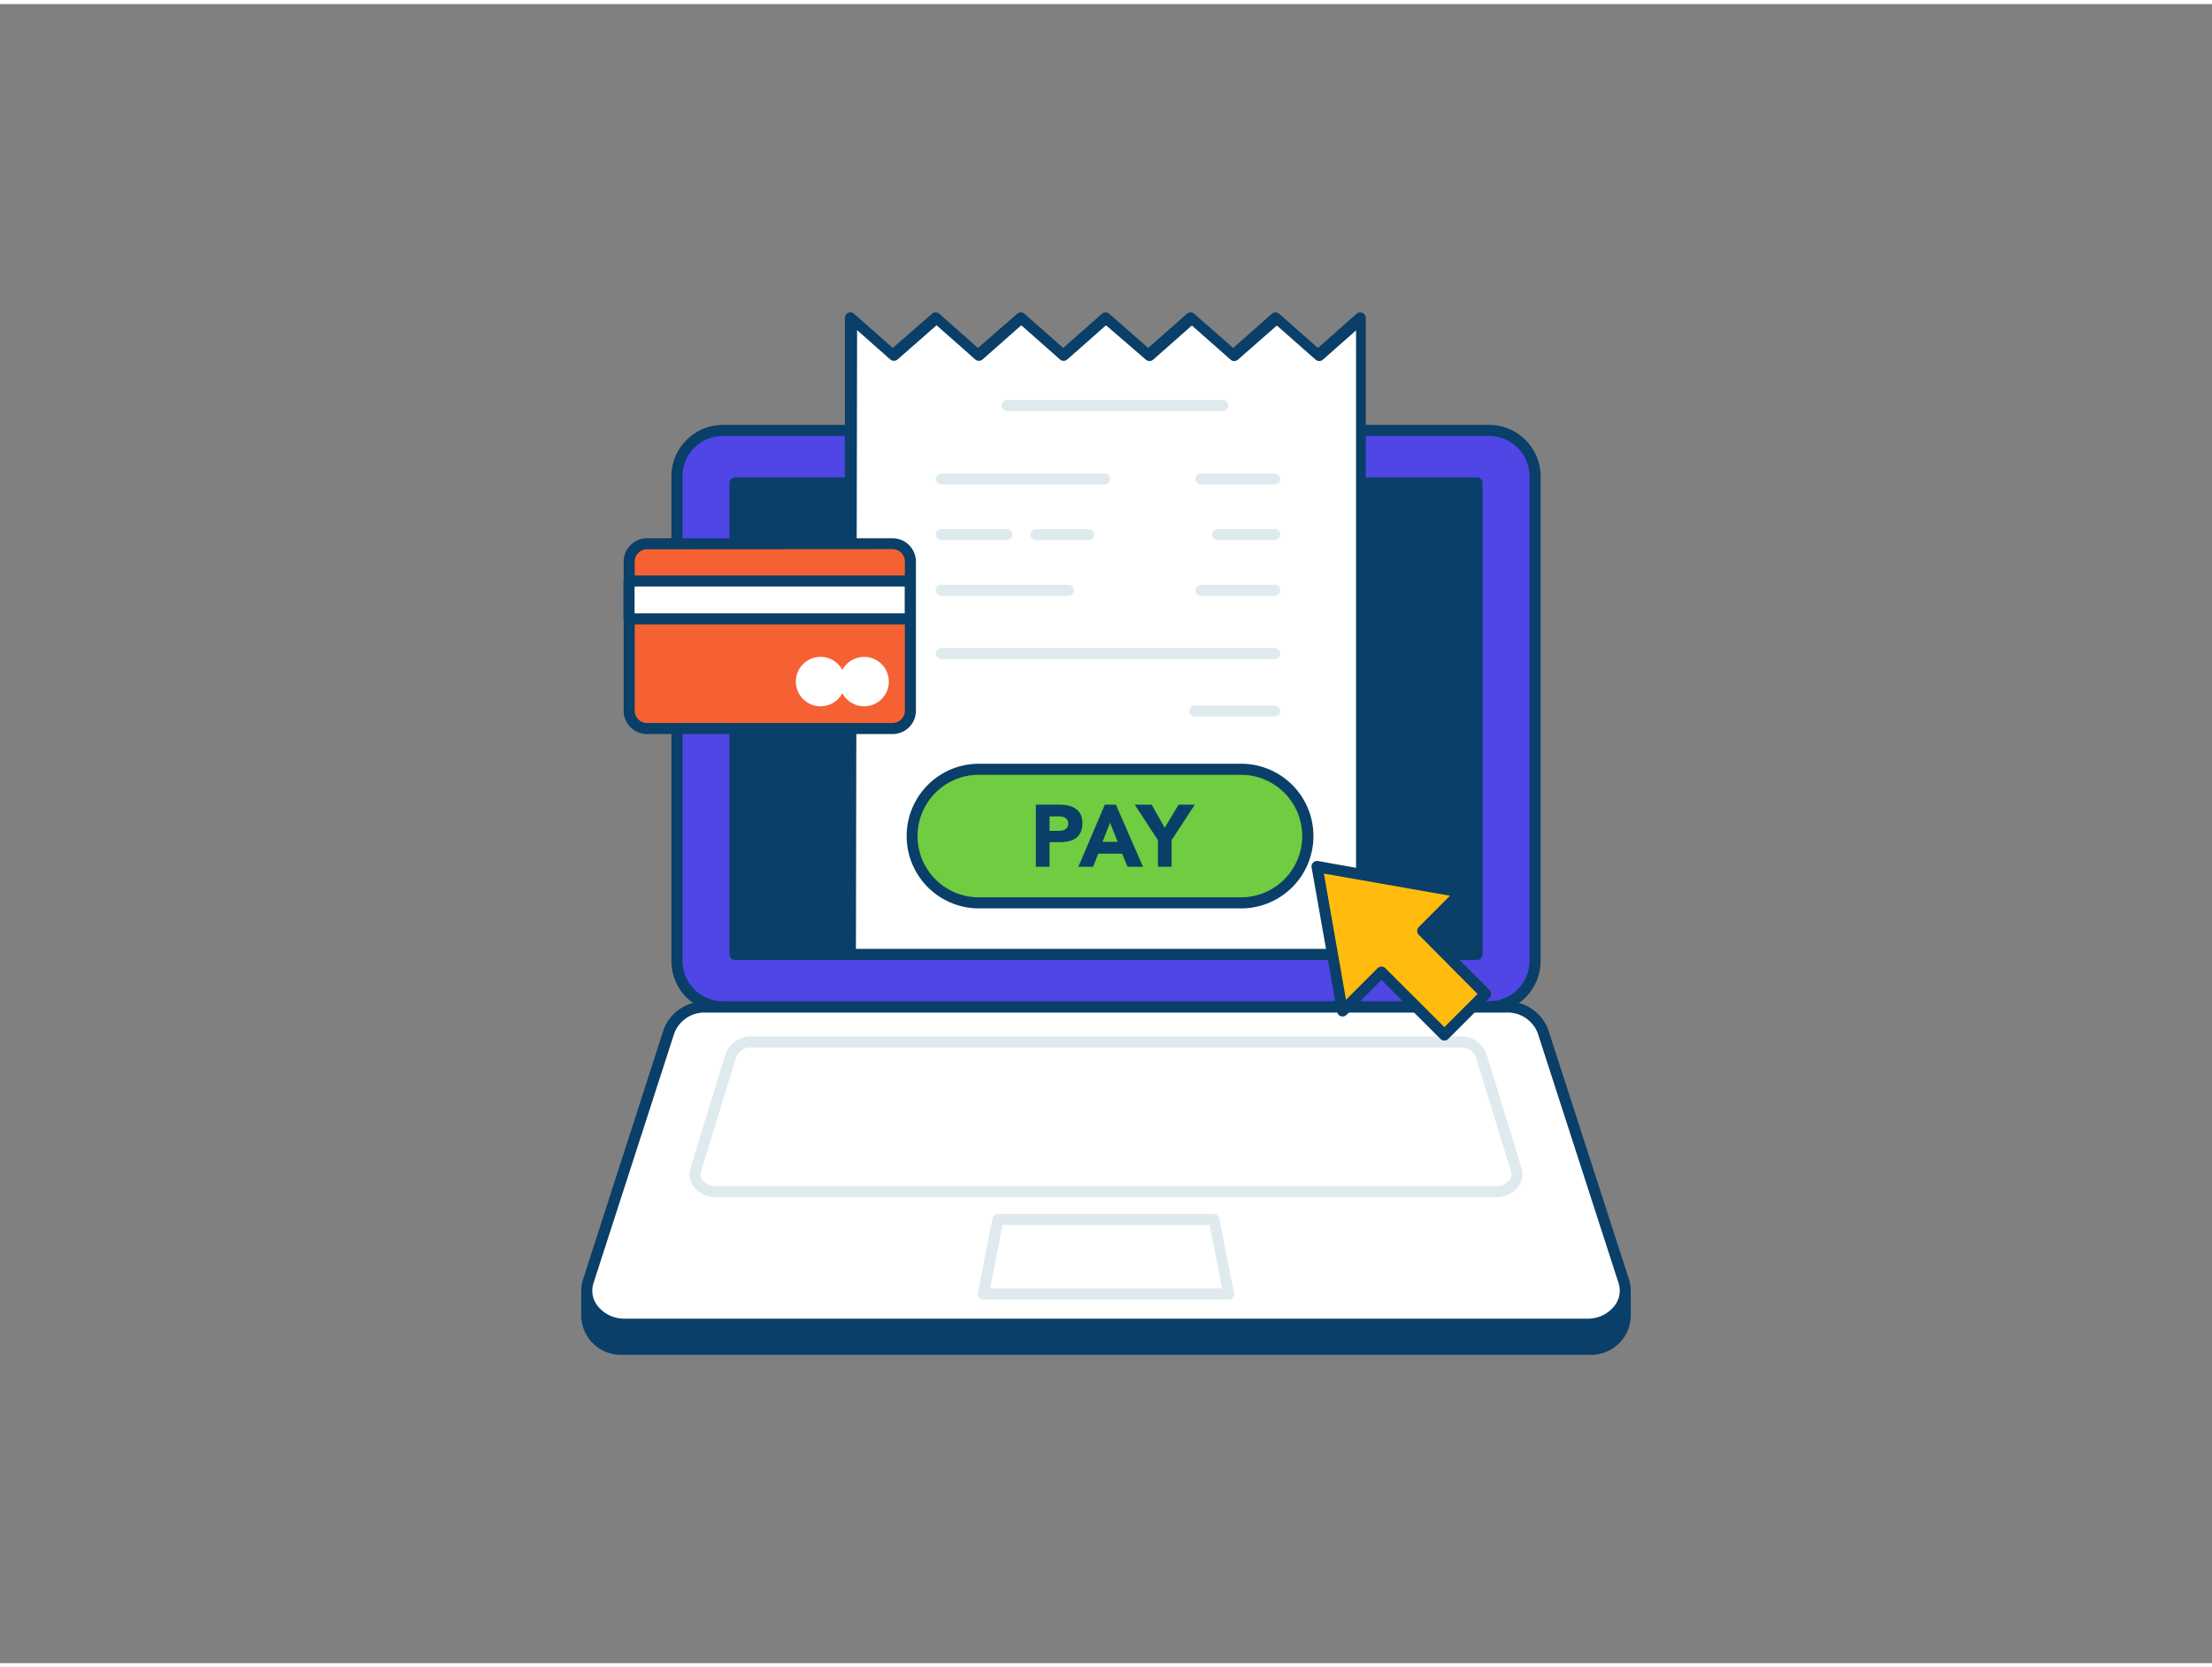 <svg xmlns="http://www.w3.org/2000/svg" viewBox="0 0 400 300" width="406" height="306" class="illustration styles_illustrationTablet__1DWOa"><rect x="0" y="0" width="400" height="300" fill="#808080" stroke="none"/><g id="_294_online_payment_outline" data-name="#294_online_payment_outline"><path d="M106.1,233.25H293.9a0,0,0,0,1,0,0v3.84a6.17,6.17,0,0,1-6.17,6.17H112.27a6.17,6.17,0,0,1-6.17-6.17v-3.84A0,0,0,0,1,106.1,233.25Z" fill="#093f68"></path><path d="M287.73,244.25H112.27a7.17,7.17,0,0,1-7.17-7.16v-3.84a1,1,0,0,1,1-1H293.9a1,1,0,0,1,1,1v3.84A7.17,7.17,0,0,1,287.73,244.25Zm-180.63-10v2.84a5.17,5.17,0,0,0,5.17,5.16H287.73a5.17,5.17,0,0,0,5.17-5.16v-2.84Z" fill="#093f68"></path><rect x="122.41" y="77.09" width="155.18" height="104.28" rx="8.33" fill="#4f46e5"></rect><path d="M269.26,182.36H130.74a9.33,9.33,0,0,1-9.33-9.32V85.41a9.33,9.33,0,0,1,9.33-9.32H269.26a9.33,9.33,0,0,1,9.33,9.32V173A9.33,9.33,0,0,1,269.26,182.36ZM130.74,78.09a7.34,7.34,0,0,0-7.33,7.32V173a7.33,7.33,0,0,0,7.33,7.32H269.26a7.33,7.33,0,0,0,7.33-7.32V85.41a7.34,7.34,0,0,0-7.33-7.32Z" fill="#093f68"></path><path d="M272.42,181.36H127.58a6.79,6.79,0,0,0-6.59,4.41L106.37,231c-1.25,3.89,2,7.76,6.6,7.76H287c4.56,0,7.85-3.87,6.6-7.76L279,185.77A6.79,6.79,0,0,0,272.42,181.36Z" fill="#fff"></path><path d="M287,239.71H113a8.09,8.09,0,0,1-6.58-3.21,6.49,6.49,0,0,1-1-5.86L120,185.46a7.84,7.84,0,0,1,7.55-5.1H272.42a7.84,7.84,0,0,1,7.55,5.1l14.61,45.18a6.49,6.49,0,0,1-1,5.86A8.09,8.09,0,0,1,287,239.71ZM127.58,182.36a5.82,5.82,0,0,0-5.64,3.72l-14.61,45.18a4.43,4.43,0,0,0,.68,4.07,6.09,6.09,0,0,0,5,2.38H287a6.09,6.09,0,0,0,5-2.38,4.43,4.43,0,0,0,.68-4.07l-14.61-45.18a5.82,5.82,0,0,0-5.64-3.72Z" fill="#093f68"></path><rect x="132.91" y="86.6" width="134.17" height="85.25" fill="#093f68"></rect><path d="M267.09,172.85H132.91a1,1,0,0,1-1-1V86.6a1,1,0,0,1,1-1H267.09a1,1,0,0,1,1,1v85.25A1,1,0,0,1,267.09,172.85Zm-133.18-2H266.09V87.6H133.91Z" fill="#093f68"></path><path d="M270.45,215.75H129.55a5.07,5.07,0,0,1-4.13-1.94,3.6,3.6,0,0,1-.59-3.26l6.39-20.78a4.81,4.81,0,0,1,4.72-3.09H264.06a4.81,4.81,0,0,1,4.72,3.09l6.39,20.78a3.6,3.6,0,0,1-.59,3.26A5.07,5.07,0,0,1,270.45,215.75ZM135.94,188.68a2.84,2.84,0,0,0-2.8,1.68l-6.39,20.78a1.61,1.61,0,0,0,.28,1.48,3.12,3.12,0,0,0,2.52,1.13h140.9a3.12,3.12,0,0,0,2.52-1.13,1.61,1.61,0,0,0,.28-1.48l-6.39-20.78a2.84,2.84,0,0,0-2.8-1.68Z" fill="#dfeaef"></path><path d="M222.18,234.25H177.82a1,1,0,0,1-1-1.2l2.66-13.47a1,1,0,0,1,1-.8h39a1,1,0,0,1,1,.8l2.66,13.47a1,1,0,0,1-1,1.2Zm-43.14-2H221l-2.26-11.47H181.3Z" fill="#dfeaef"></path><polygon points="246.22 56.75 246.22 171.84 153.78 171.84 153.78 56.75 161.48 63.51 169.19 56.75 176.89 63.51 184.59 56.75 192.3 63.51 200.01 56.75 207.72 63.51 215.41 56.75 223.12 63.51 230.83 56.75 238.54 63.51 246.22 56.75" fill="#fff"></polygon><path d="M246.22,172.84H153.78a1,1,0,0,1-1-1V56.75a1,1,0,0,1,.58-.91,1,1,0,0,1,1.08.16l7,6.18L168.53,56a1,1,0,0,1,1.32,0l7,6.18L183.94,56a1,1,0,0,1,1.32,0l7,6.18,7-6.18a1,1,0,0,1,1.32,0l7.05,6.18,7-6.18a1,1,0,0,1,1.32,0l7.05,6.18,7-6.18a1,1,0,0,1,1.32,0l7,6.18,7-6.18a1,1,0,0,1,1.66.75V171.84A1,1,0,0,1,246.22,172.84Zm-91.44-2h90.44V59l-6,5.3a1,1,0,0,1-1.32,0l-7-6.18-7.05,6.18a1,1,0,0,1-1.32,0l-7-6.18-7,6.18a1,1,0,0,1-1.32,0L200,58.08l-7,6.18a1,1,0,0,1-1.32,0l-7-6.18-7,6.18a1,1,0,0,1-1.32,0l-7-6.18-7.05,6.18a1,1,0,0,1-1.32,0l-6-5.3Z" fill="#093f68"></path><rect x="164.6" y="138.37" width="71.55" height="24.16" rx="12.08" fill="#70cc40"></rect><path d="M224.07,163.52h-47.4a13.08,13.08,0,0,1,0-26.15h47.4a13.08,13.08,0,1,1,0,26.15Zm-47.4-24.15a11.08,11.08,0,0,0,0,22.15h47.4a11.08,11.08,0,1,0,0-22.15Z" fill="#093f68"></path><path d="M187.32,144.76h4.16a8.61,8.61,0,0,1,1.64.16,3.73,3.73,0,0,1,1.35.55,2.82,2.82,0,0,1,.92,1,3.67,3.67,0,0,1,.34,1.65,3.8,3.8,0,0,1-.32,1.64,2.61,2.61,0,0,1-.87,1.06,3.54,3.54,0,0,1-1.31.56,7.72,7.72,0,0,1-1.64.17h-1.8V156h-2.47Zm2.47,4.74h1.64a3.39,3.39,0,0,0,.64-.06,1.66,1.66,0,0,0,.55-.21,1.12,1.12,0,0,0,.4-.41,1.34,1.34,0,0,0,.15-.66,1.15,1.15,0,0,0-.2-.69,1.36,1.36,0,0,0-.51-.4,1.85,1.85,0,0,0-.68-.18,6.29,6.29,0,0,0-.73,0h-1.26Z" fill="#093f68"></path><path d="M199.79,144.76h2L206.69,156h-2.78l-1-2.37H198.6l-.93,2.37H195Zm.94,3.26-1.35,3.47h2.73Z" fill="#093f68"></path><path d="M209.39,151.18l-4.2-6.42h3.06l2.37,4.19,2.51-4.19h2.93l-4.2,6.42V156h-2.47Z" fill="#093f68"></path><path d="M221.13,73.58h-39a1,1,0,0,1,0-2h39a1,1,0,0,1,0,2Z" fill="#dfeaef"></path><path d="M199.74,86.87H170.23a1,1,0,0,1,0-2h29.51a1,1,0,0,1,0,2Z" fill="#dfeaef"></path><path d="M230.52,86.87H217.18a1,1,0,0,1,0-2h13.34a1,1,0,0,1,0,2Z" fill="#dfeaef"></path><path d="M196.86,96.94h-9.51a1,1,0,1,1,0-2h9.51a1,1,0,0,1,0,2Z" fill="#dfeaef"></path><path d="M182.09,96.94H170.23a1,1,0,1,1,0-2h11.86a1,1,0,0,1,0,2Z" fill="#dfeaef"></path><path d="M230.52,96.94H220.16a1,1,0,0,1,0-2h10.36a1,1,0,1,1,0,2Z" fill="#dfeaef"></path><path d="M193.19,107h-23a1,1,0,0,1,0-2h23a1,1,0,0,1,0,2Z" fill="#dfeaef"></path><path d="M230.52,107H217.18a1,1,0,0,1,0-2h13.34a1,1,0,0,1,0,2Z" fill="#dfeaef"></path><path d="M230.52,118.43H170.23a1,1,0,1,1,0-2h60.29a1,1,0,1,1,0,2Z" fill="#dfeaef"></path><path d="M230.52,128.83H216.08a1,1,0,1,1,0-2h14.44a1,1,0,0,1,0,2Z" fill="#dfeaef"></path><rect x="113.75" y="97.59" width="50.85" height="33.41" rx="3.22" fill="#f56132"></rect><path d="M161.37,132H117a4.22,4.22,0,0,1-4.22-4.22v-27A4.23,4.23,0,0,1,117,96.59h44.4a4.24,4.24,0,0,1,4.23,4.22v27A4.23,4.23,0,0,1,161.37,132ZM117,98.59a2.22,2.22,0,0,0-2.22,2.22v27A2.22,2.22,0,0,0,117,130h44.4a2.23,2.23,0,0,0,2.23-2.22v-27a2.23,2.23,0,0,0-2.23-2.22Z" fill="#093f68"></path><rect x="113.75" y="104.32" width="50.85" height="6.85" fill="#fff"></rect><path d="M164.6,112.17H113.75a1,1,0,0,1-1-1v-6.85a1,1,0,0,1,1-1H164.6a1,1,0,0,1,1,1v6.85A1,1,0,0,1,164.6,112.17Zm-49.85-2H163.6v-4.85H114.75Z" fill="#093f68"></path><circle cx="148.38" cy="122.51" r="4.47" fill="#fff"></circle><circle cx="156.26" cy="122.51" r="4.47" fill="#fff"></circle><polygon points="264.28 160.58 257.26 167.59 268.64 178.97 261.19 186.42 249.81 175.05 242.79 182.07 238.16 155.95 264.28 160.58" fill="#ffbc0e"></polygon><path d="M261.19,187.42a1,1,0,0,1-.71-.29l-10.67-10.67-6.31,6.31a1,1,0,0,1-1.7-.53l-4.62-26.12a1,1,0,0,1,.28-.88,1,1,0,0,1,.88-.28l26.11,4.63a1,1,0,0,1,.53,1.7l-6.3,6.3,10.66,10.67a1,1,0,0,1,0,1.42l-7.45,7.45A1,1,0,0,1,261.19,187.42Zm-11.38-13.37a1,1,0,0,1,.71.29L261.19,185l6-6L256.56,168.3a1,1,0,0,1,0-1.41l5.65-5.66-22.81-4,4,22.82,5.66-5.66A1,1,0,0,1,249.81,174.05Z" fill="#093f68"></path></g></svg>